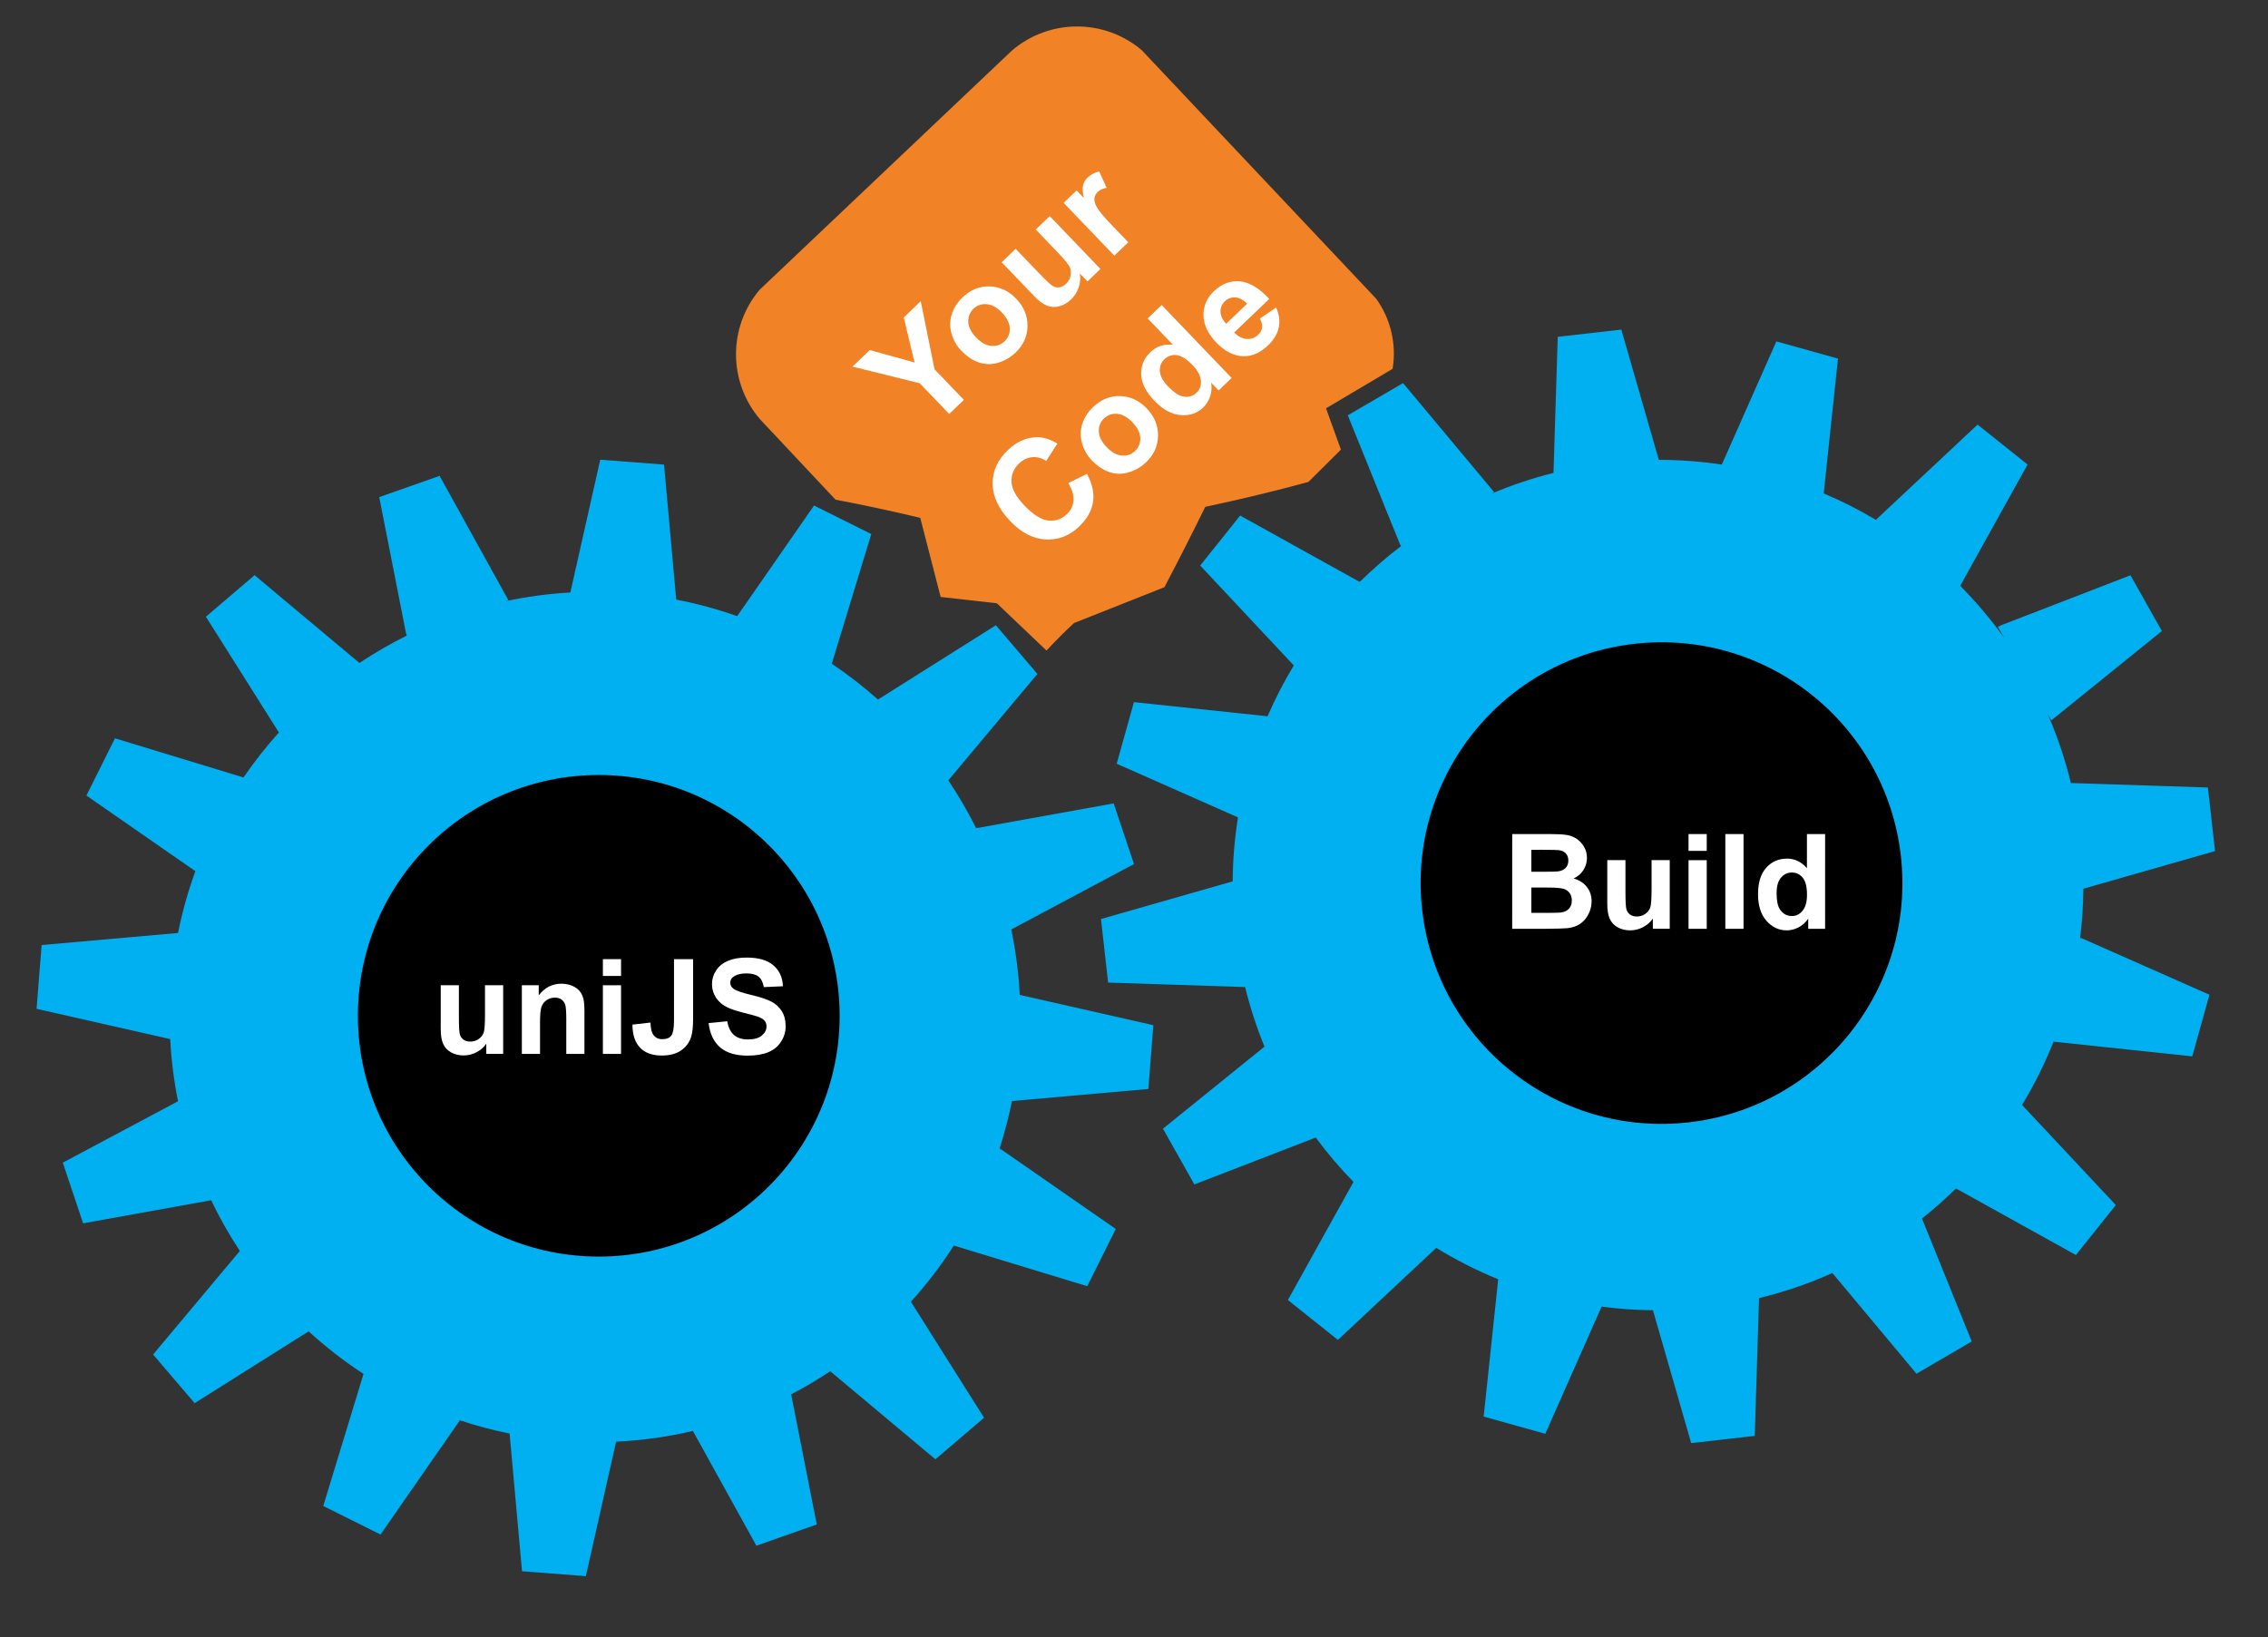 <?xml version="1.0" encoding="utf-8"?>
<!-- Generator: Adobe Illustrator 16.0.0, SVG Export Plug-In . SVG Version: 6.00 Build 0)  -->
<!DOCTYPE svg PUBLIC "-//W3C//DTD SVG 1.1//EN" "http://www.w3.org/Graphics/SVG/1.1/DTD/svg11.dtd">
<svg version="1.1"
	 id="svg1" xmlns:svg="http://www.w3.org/2000/svg" xmlns:cc="http://creativecommons.org/ns#" xmlns:dc="http://purl.org/dc/elements/1.1/" xmlns:rdf="http://www.w3.org/1999/02/22-rdf-syntax-ns#"
	 xmlns="http://www.w3.org/2000/svg" xmlns:xlink="http://www.w3.org/1999/xlink" x="0px" y="0px" width="256.902px"
	 height="185.5px" viewBox="0 0 256.902 185.5" enable-background="new 0 0 256.902 185.5" xml:space="preserve">

<rect x="0" y="0" width="256.902" height="185.5" fill="#333333" stroke="none"/>

<g enable-background="new    ">
	<path fill="#00B0F0" d="M130.075,123.389l0.569-7.227l-15.139-3.434c-0.128-2.521-0.451-4.999-0.958-7.415l13.902-7.41
		l-2.301-6.873l-15.504,2.798l-0.068,0.022c-0.936-1.884-1.995-3.695-3.161-5.434l10.096-12.057l-4.708-5.513l-13.328,8.401
		l-0.021,0.019c-1.646-1.469-3.396-2.825-5.238-4.062l4.477-14.692l-6.486-3.233l-8.705,12.535
		c-2.228-0.787-4.532-1.416-6.905-1.876l-1.38-15.296l-7.227-0.556l-3.385,15.047c-2.498,0.142-4.951,0.474-7.343,0.987l0.324-0.116
		l-7.793-14.085l-6.837,2.408l3.04,15.457l0.082,0.232c-1.858,0.919-3.647,1.958-5.365,3.102l-11.878-9.946l-5.512,4.708
		l8.267,13.115c-1.445,1.604-2.783,3.306-4.006,5.097l-14.562-4.437l-3.233,6.487l12.341,8.569
		c-0.822,2.255-1.481,4.593-1.963,7.001l-15.453,1.368l-0.569,7.227l15.138,3.432c0.121,2.394,0.419,4.743,0.883,7.041
		l-13.052,6.957l2.301,6.875l14.503-2.615c0.954,1.992,2.039,3.911,3.25,5.745l-9.827,11.733l4.708,5.512l12.908-8.136
		c1.935,1.766,4.009,3.385,6.22,4.821l-4.56,14.967l6.486,3.234l8.986-12.939l0.001-0.002c1.828,0.61,3.71,1.107,5.634,1.499
		l1.408,15.604l7.228,0.555l3.429-15.238c2.969-0.144,5.877-0.552,8.694-1.217l7.196,13.004l6.837-2.408l-2.898-14.741
		c1.523-0.794,2.999-1.67,4.424-2.617l11.913,9.977l5.512-4.709l-8.286-13.145c1.786-1.979,3.416-4.104,4.86-6.364l15.112,4.604
		l3.234-6.485l-12.939-8.986l-0.229-0.113c0.57-1.754,1.04-3.556,1.409-5.396L130.075,123.389z"/>
	<path id="path74" d="M95.107,115.097c0,15.066-12.215,27.283-27.282,27.283c-15.068,0-27.284-12.215-27.284-27.283
		s12.215-27.284,27.284-27.284l0,0C82.893,87.812,95.107,100.027,95.107,115.097z"/>
	<path fill="#FFFFFF" d="M55.084,119.415v-1.164c-0.283,0.415-0.655,0.742-1.117,0.979c-0.461,0.239-0.948,0.359-1.461,0.359
		c-0.522,0-0.991-0.115-1.406-0.344c-0.415-0.229-0.715-0.553-0.9-0.968c-0.187-0.415-0.278-0.988-0.278-1.722v-4.922h2.058v3.574
		c0,1.094,0.038,1.764,0.113,2.011c0.076,0.246,0.214,0.441,0.414,0.586s0.454,0.216,0.762,0.216c0.353,0,0.667-0.097,0.945-0.289
		s0.469-0.433,0.571-0.718c0.103-0.286,0.153-0.985,0.153-2.099v-3.281h2.059v7.778h-1.912V119.415z"/>
	<path fill="#FFFFFF" d="M66.203,119.415h-2.059v-3.971c0-0.84-0.044-1.383-0.132-1.63c-0.088-0.246-0.229-0.438-0.429-0.574
		c-0.197-0.137-0.437-0.204-0.714-0.204c-0.356,0-0.677,0.098-0.959,0.293c-0.283,0.194-0.479,0.452-0.583,0.774
		c-0.105,0.322-0.157,0.919-0.157,1.787v3.523h-2.058v-7.778h1.911v1.143c0.68-0.879,1.533-1.317,2.563-1.317
		c0.454,0,0.869,0.082,1.245,0.245c0.376,0.164,0.66,0.373,0.854,0.627c0.192,0.254,0.327,0.541,0.402,0.862
		c0.075,0.322,0.114,0.784,0.114,1.386V119.415z"/>
	<path fill="#FFFFFF" d="M68.29,110.582v-1.904h2.058v1.904H68.29z M68.29,119.415v-7.778h2.058v7.778H68.29z"/>
	<path fill="#FFFFFF" d="M76.347,108.678h2.161v6.797c0,0.889-0.078,1.572-0.234,2.051c-0.21,0.625-0.591,1.127-1.143,1.505
		c-0.552,0.379-1.279,0.568-2.183,0.568c-1.061,0-1.875-0.297-2.446-0.891s-0.859-1.463-0.864-2.611l2.043-0.234
		c0.024,0.615,0.115,1.052,0.271,1.306c0.233,0.386,0.591,0.578,1.068,0.578c0.483,0,0.825-0.139,1.025-0.414s0.3-0.849,0.3-1.718
		L76.347,108.678L76.347,108.678z"/>
	<path fill="#FFFFFF" d="M80.265,115.921l2.109-0.205c0.127,0.709,0.385,1.229,0.771,1.561c0.39,0.332,0.912,0.498,1.571,0.498
		c0.698,0,1.224-0.146,1.578-0.442c0.354-0.295,0.531-0.642,0.531-1.036c0-0.254-0.075-0.471-0.225-0.648
		c-0.148-0.178-0.409-0.333-0.779-0.465c-0.255-0.088-0.833-0.244-1.736-0.469c-1.162-0.288-1.979-0.643-2.446-1.062
		c-0.659-0.591-0.989-1.312-0.989-2.161c0-0.547,0.155-1.059,0.466-1.533c0.31-0.478,0.756-0.839,1.34-1.089
		c0.584-0.248,1.288-0.372,2.112-0.372c1.349,0,2.362,0.295,3.043,0.886c0.683,0.591,1.039,1.38,1.073,2.366l-2.168,0.095
		c-0.093-0.552-0.292-0.948-0.597-1.19c-0.306-0.24-0.763-0.361-1.374-0.361c-0.63,0-1.123,0.13-1.479,0.388
		c-0.229,0.167-0.344,0.389-0.344,0.667c0,0.254,0.107,0.472,0.322,0.651c0.272,0.229,0.938,0.469,1.992,0.719
		c1.055,0.248,1.835,0.506,2.34,0.771c0.506,0.267,0.9,0.63,1.187,1.092s0.43,1.031,0.43,1.711c0,0.614-0.171,1.19-0.514,1.729
		c-0.342,0.538-0.824,0.937-1.449,1.197s-1.404,0.392-2.337,0.392c-1.356,0-2.399-0.312-3.127-0.94
		C80.841,118.037,80.407,117.122,80.265,115.921z"/>
  <animateTransform  type="rotate" fill="remove" repeatCount="indefinite" dur="16s" additive="replace" restart="always" accumulate="none" calcMode="linear" to="360 67.701 115.096" attributeType="XML" attributeName="transform" from="0 67.701 115.096">
  </animateTransform>
</g>

<g enable-background="new    ">
  <path fill="#00B0F0" d="M235.623,106.264c0.228-1.83,0.349-3.688,0.363-5.565l14.916-4.264l-0.81-7.204l-15.514-0.508
    c-0.675-2.745-1.566-5.394-2.68-7.915l0.465,0.812l12.518-10.121l-3.559-6.315l-14.695,5.679l-0.313,0.176l0.701,1.229
    c-1.504-2.1-3.171-4.064-4.979-5.887l7.634-13.748l-5.664-4.521l-11.499,10.77l-0.019,0.023c-1.895-1.132-3.869-2.133-5.911-2.998
    l1.617-15.274l-6.981-1.949l-6.178,13.956c-2.336-0.354-4.719-0.535-7.136-0.536l-4.248-14.759l-7.202,0.82l-0.479,15.416
    c-2.426,0.61-4.771,1.399-7.021,2.355l0.295-0.175l-10.317-12.356l-6.258,3.656l5.908,14.605l0.124,0.212
    c-1.651,1.253-3.212,2.612-4.682,4.06l-13.545-7.521l-4.522,5.666l10.599,11.315c-1.115,1.847-2.106,3.771-2.971,5.761
    l-15.137-1.603l-1.95,6.981l13.739,6.082c-0.381,2.37-0.586,4.791-0.604,7.246l-14.916,4.267l0.808,7.203l15.515,0.508
    c0.572,2.327,1.309,4.579,2.198,6.748l-11.501,9.299l3.559,6.314l13.746-5.312c1.312,1.776,2.742,3.455,4.277,5.027l-7.431,13.382
    l5.665,4.521l11.138-10.43c2.233,1.367,4.576,2.565,7.02,3.558l-1.646,15.561l6.98,1.949l6.377-14.406v-0.002
    c1.911,0.254,3.854,0.387,5.817,0.407l4.333,15.056l7.202-0.82l0.483-15.61c2.888-0.703,5.667-1.653,8.309-2.841l9.524,11.408
    l6.259-3.655l-5.635-13.93c1.347-1.066,2.629-2.207,3.851-3.407l13.584,7.543l4.521-5.663l-10.622-11.342
    c1.38-2.279,2.578-4.675,3.568-7.169l15.712,1.664l1.949-6.981l-14.406-6.375L235.623,106.264z"/>
  <path id="path38" d="M215.314,96.972c1.705,14.973-9.049,28.492-24.021,30.197c-14.971,1.705-28.49-9.049-30.196-24.021
    c-1.706-14.971,9.049-28.491,24.021-30.196l0,0C200.089,71.247,213.609,82.001,215.314,96.972z"/>
  <path fill="#FFFFFF" d="M171.292,94.505h4.292c0.85,0,1.483,0.035,1.9,0.105c0.418,0.07,0.791,0.22,1.121,0.443
    c0.328,0.225,0.604,0.523,0.822,0.896c0.222,0.374,0.33,0.793,0.33,1.257c0,0.504-0.136,0.965-0.406,1.385
    s-0.639,0.734-1.103,0.945c0.654,0.188,1.157,0.515,1.509,0.974c0.353,0.459,0.527,0.999,0.527,1.618
    c0,0.488-0.113,0.964-0.341,1.425c-0.228,0.462-0.537,0.83-0.931,1.105s-0.878,0.445-1.454,0.51
    c-0.36,0.039-1.231,0.062-2.614,0.072h-3.654L171.292,94.505L171.292,94.505z M173.46,96.292v2.482h1.421
    c0.845,0,1.37-0.013,1.575-0.037c0.371-0.044,0.662-0.172,0.875-0.385c0.212-0.212,0.318-0.491,0.318-0.838
    c0-0.332-0.093-0.603-0.274-0.81c-0.184-0.208-0.456-0.333-0.817-0.378c-0.215-0.023-0.832-0.036-1.853-0.036L173.46,96.292
    L173.46,96.292z M173.46,100.562v2.871h2.007c0.781,0,1.276-0.021,1.487-0.066c0.322-0.059,0.584-0.2,0.787-0.429
    c0.202-0.227,0.304-0.53,0.304-0.911c0-0.321-0.078-0.596-0.234-0.819c-0.155-0.225-0.382-0.39-0.678-0.491
    c-0.296-0.103-0.937-0.153-1.923-0.153L173.46,100.562L173.46,100.562z"/>
  <path fill="#FFFFFF" d="M187.222,105.241v-1.163c-0.282,0.415-0.653,0.741-1.116,0.979c-0.461,0.239-0.947,0.359-1.461,0.359
    c-0.521,0-0.99-0.115-1.406-0.345c-0.414-0.229-0.715-0.552-0.9-0.967c-0.185-0.415-0.278-0.989-0.278-1.722v-4.922h2.059v3.574
    c0,1.094,0.038,1.764,0.113,2.011c0.075,0.246,0.215,0.44,0.414,0.586c0.2,0.144,0.454,0.216,0.762,0.216
    c0.352,0,0.667-0.097,0.944-0.289c0.278-0.193,0.47-0.433,0.571-0.718c0.104-0.286,0.153-0.985,0.153-2.099v-3.281h2.059v7.777
    h-1.913V105.241z"/>
  <path fill="#FFFFFF" d="M191.265,96.409v-1.904h2.06v1.904H191.265z M191.265,105.241v-7.777h2.06v7.777H191.265L191.265,105.241z"
    />
  <path fill="#FFFFFF" d="M195.433,105.241V94.505h2.06v10.736H195.433z"/>
  <path fill="#FFFFFF" d="M206.734,105.241h-1.911v-1.143c-0.317,0.444-0.692,0.775-1.124,0.992
    c-0.434,0.218-0.868,0.326-1.309,0.326c-0.894,0-1.658-0.36-2.296-1.08c-0.638-0.722-0.956-1.726-0.956-3.015
    c0-1.317,0.311-2.32,0.932-3.007c0.619-0.687,1.402-1.028,2.351-1.028c0.869,0,1.621,0.36,2.256,1.084v-3.867h2.059
    L206.734,105.241L206.734,105.241z M201.241,101.184c0,0.83,0.114,1.431,0.344,1.802c0.332,0.537,0.796,0.807,1.392,0.807
    c0.475,0,0.877-0.201,1.208-0.604c0.332-0.401,0.498-1.004,0.498-1.805c0-0.896-0.159-1.537-0.481-1.931s-0.735-0.59-1.238-0.59
    c-0.488,0-0.896,0.193-1.227,0.582C201.406,99.833,201.241,100.413,201.241,101.184z"/>
  <animateTransform  type="rotate" fill="remove" repeatCount="indefinite" dur="16s" additive="replace" restart="always" accumulate="none" calcMode="linear" to="0 188.205 99.961" attributeType="XML" attributeName="transform" from="360 188.205 99.961">
  </animateTransform>
</g>

<g id="your_code" enable-background="new    ">
  <path id="path76" fill="#F28226" d="M129.325,5.682l26.566,28.173c1.646,2.294,2.312,5.148,1.854,7.936l-7.544,4.472l1.689,4.683
    l-3.687,3.663c-3.864,1.05-7.759,1.99-11.677,2.818c-1.504,3.056-3.047,6.092-4.629,9.106l-10.241,4.062
    c-1.079,0.999-2.119,2.039-3.118,3.118l-5.62-5.355l-6.37-0.72l-2.308-8.959c-3.184-0.766-6.384-1.452-9.6-2.062l-8.604-9.168
    c-3.557-4.225-3.554-10.396,0.007-14.615l28.582-27.107C118.853,2.108,125.078,2.09,129.325,5.682L129.325,5.682z"/>
	<path fill="#FFFFFF" d="M107.517,46.905l-3.336-3.479l-7.619-1.883l1.957-1.877l5.081,1.406l-1.229-5.099l1.923-1.844l1.562,7.713
		l3.326,3.468L107.517,46.905z"/>
	<path fill="#FFFFFF" d="M108.86,39.706c-0.504-0.525-0.861-1.159-1.075-1.901c-0.213-0.741-0.206-1.47,0.021-2.185
		c0.228-0.715,0.633-1.354,1.22-1.918c0.905-0.869,1.931-1.287,3.073-1.252c1.144,0.033,2.146,0.498,3.008,1.396
		c0.868,0.906,1.296,1.938,1.283,3.093c-0.014,1.156-0.464,2.16-1.352,3.011c-0.549,0.526-1.19,0.904-1.927,1.135
		c-0.736,0.229-1.465,0.229-2.184-0.002C110.208,40.854,109.52,40.395,108.86,39.706z M110.565,38.233
		c0.57,0.594,1.147,0.914,1.732,0.959c0.584,0.045,1.083-0.13,1.496-0.527c0.414-0.396,0.608-0.887,0.587-1.471
		c-0.022-0.584-0.323-1.178-0.899-1.779c-0.562-0.586-1.135-0.902-1.718-0.949s-1.081,0.127-1.495,0.523
		c-0.413,0.396-0.608,0.889-0.588,1.475C109.701,37.05,109.996,37.64,110.565,38.233z"/>
	<path fill="#FFFFFF" d="M123.176,31.89l-0.86-0.896c0.089,0.528,0.043,1.057-0.135,1.582c-0.18,0.523-0.466,0.976-0.859,1.354
		c-0.403,0.386-0.85,0.645-1.338,0.773s-0.959,0.103-1.406-0.08c-0.449-0.183-0.944-0.557-1.485-1.119l-3.633-3.79l1.584-1.521
		l2.639,2.752c0.809,0.842,1.332,1.332,1.572,1.465c0.239,0.133,0.49,0.183,0.751,0.145c0.26-0.037,0.509-0.169,0.746-0.396
		c0.271-0.258,0.44-0.565,0.513-0.92c0.072-0.354,0.043-0.679-0.09-0.975c-0.131-0.295-0.608-0.872-1.43-1.729l-2.423-2.526
		l1.585-1.521l5.741,5.988L123.176,31.89z"/>
	<path fill="#FFFFFF" d="M127.806,27.45l-1.585,1.521l-5.743-5.988l1.474-1.411l0.815,0.852c-0.135-0.645-0.162-1.126-0.084-1.446
		c0.079-0.321,0.246-0.604,0.502-0.849c0.36-0.346,0.804-0.58,1.33-0.701l0.834,1.852c-0.434,0.084-0.764,0.235-0.993,0.455
		c-0.222,0.213-0.352,0.455-0.388,0.725c-0.038,0.27,0.053,0.607,0.271,1.012c0.217,0.404,0.814,1.115,1.792,2.135L127.806,27.45z"
		/>
	<path fill="#FFFFFF" d="M121.009,54.735l2.111-1.039c0.616,1.14,0.847,2.205,0.688,3.196c-0.157,0.991-0.679,1.912-1.565,2.763
		c-1.099,1.053-2.359,1.543-3.785,1.471c-1.426-0.071-2.763-0.758-4.01-2.059c-1.319-1.375-1.988-2.785-2.009-4.228
		c-0.02-1.443,0.55-2.72,1.707-3.83c1.012-0.97,2.119-1.459,3.324-1.468c0.715-0.006,1.482,0.23,2.306,0.712l-1.273,1.979
		c-0.508-0.336-1.037-0.479-1.584-0.43c-0.549,0.049-1.045,0.287-1.488,0.712c-0.613,0.587-0.897,1.284-0.857,2.09
		c0.039,0.806,0.531,1.701,1.478,2.687c1.002,1.045,1.904,1.609,2.705,1.691c0.801,0.084,1.502-0.164,2.104-0.74
		c0.443-0.426,0.689-0.933,0.74-1.521C121.646,56.137,121.45,55.473,121.009,54.735z"/>
	<path fill="#FFFFFF" d="M123.645,52.132c-0.505-0.526-0.862-1.16-1.077-1.901c-0.213-0.741-0.204-1.47,0.021-2.185
		s0.633-1.354,1.22-1.917c0.905-0.869,1.932-1.287,3.074-1.253c1.144,0.033,2.146,0.498,3.007,1.396
		c0.868,0.906,1.298,1.938,1.283,3.094c-0.014,1.156-0.463,2.16-1.351,3.01c-0.549,0.527-1.191,0.904-1.928,1.134
		c-0.735,0.229-1.465,0.229-2.184-0.001C124.993,53.278,124.304,52.819,123.645,52.132z M125.35,50.659
		c0.569,0.594,1.146,0.914,1.731,0.959s1.084-0.131,1.498-0.527c0.412-0.396,0.606-0.887,0.586-1.471
		c-0.023-0.584-0.323-1.178-0.9-1.779c-0.562-0.586-1.135-0.903-1.717-0.95c-0.584-0.047-1.082,0.127-1.495,0.524
		c-0.414,0.396-0.61,0.888-0.589,1.474C124.485,49.475,124.781,50.064,125.35,50.659z"/>
	<path fill="#FFFFFF" d="M139.51,42.827l-1.472,1.412l-0.844-0.879c0.084,0.575,0.039,1.107-0.133,1.594
		c-0.174,0.485-0.429,0.892-0.767,1.216c-0.688,0.659-1.543,0.946-2.565,0.862c-1.021-0.084-2.01-0.621-2.962-1.615
		c-0.973-1.014-1.475-2.016-1.503-3c-0.027-0.985,0.321-1.829,1.051-2.528c0.67-0.642,1.516-0.918,2.536-0.831l-2.854-2.977
		l1.586-1.521L139.51,42.827z M132.284,43.76c0.613,0.639,1.146,1.017,1.596,1.133c0.652,0.168,1.207,0.033,1.666-0.407
		c0.365-0.35,0.526-0.802,0.484-1.356c-0.041-0.556-0.357-1.142-0.949-1.759c-0.66-0.688-1.259-1.063-1.797-1.129
		c-0.538-0.064-1.002,0.09-1.39,0.461c-0.376,0.359-0.547,0.812-0.514,1.354C131.414,42.597,131.715,43.165,132.284,43.76z"/>
	<path fill="#FFFFFF" d="M142.712,36.098l1.832-1.249c0.354,0.773,0.455,1.521,0.307,2.244c-0.146,0.722-0.55,1.398-1.206,2.029
		c-1.043,1-2.141,1.397-3.291,1.197c-0.918-0.166-1.775-0.666-2.572-1.496c-0.951-0.994-1.438-2.02-1.457-3.078
		c-0.021-1.061,0.366-1.971,1.159-2.73c0.892-0.854,1.876-1.234,2.956-1.141c1.077,0.096,2.188,0.761,3.331,1.996l-3.971,3.808
		c0.462,0.459,0.939,0.702,1.437,0.729c0.494,0.026,0.924-0.136,1.289-0.484c0.248-0.238,0.392-0.506,0.432-0.803
		C142.995,36.823,142.913,36.482,142.712,36.098z M141.267,34.409c-0.45-0.447-0.903-0.682-1.357-0.705
		c-0.455-0.021-0.844,0.123-1.167,0.433c-0.346,0.332-0.511,0.731-0.495,1.2c0.017,0.468,0.233,0.917,0.651,1.345L141.267,34.409z"
		/>
</g>


</svg>
